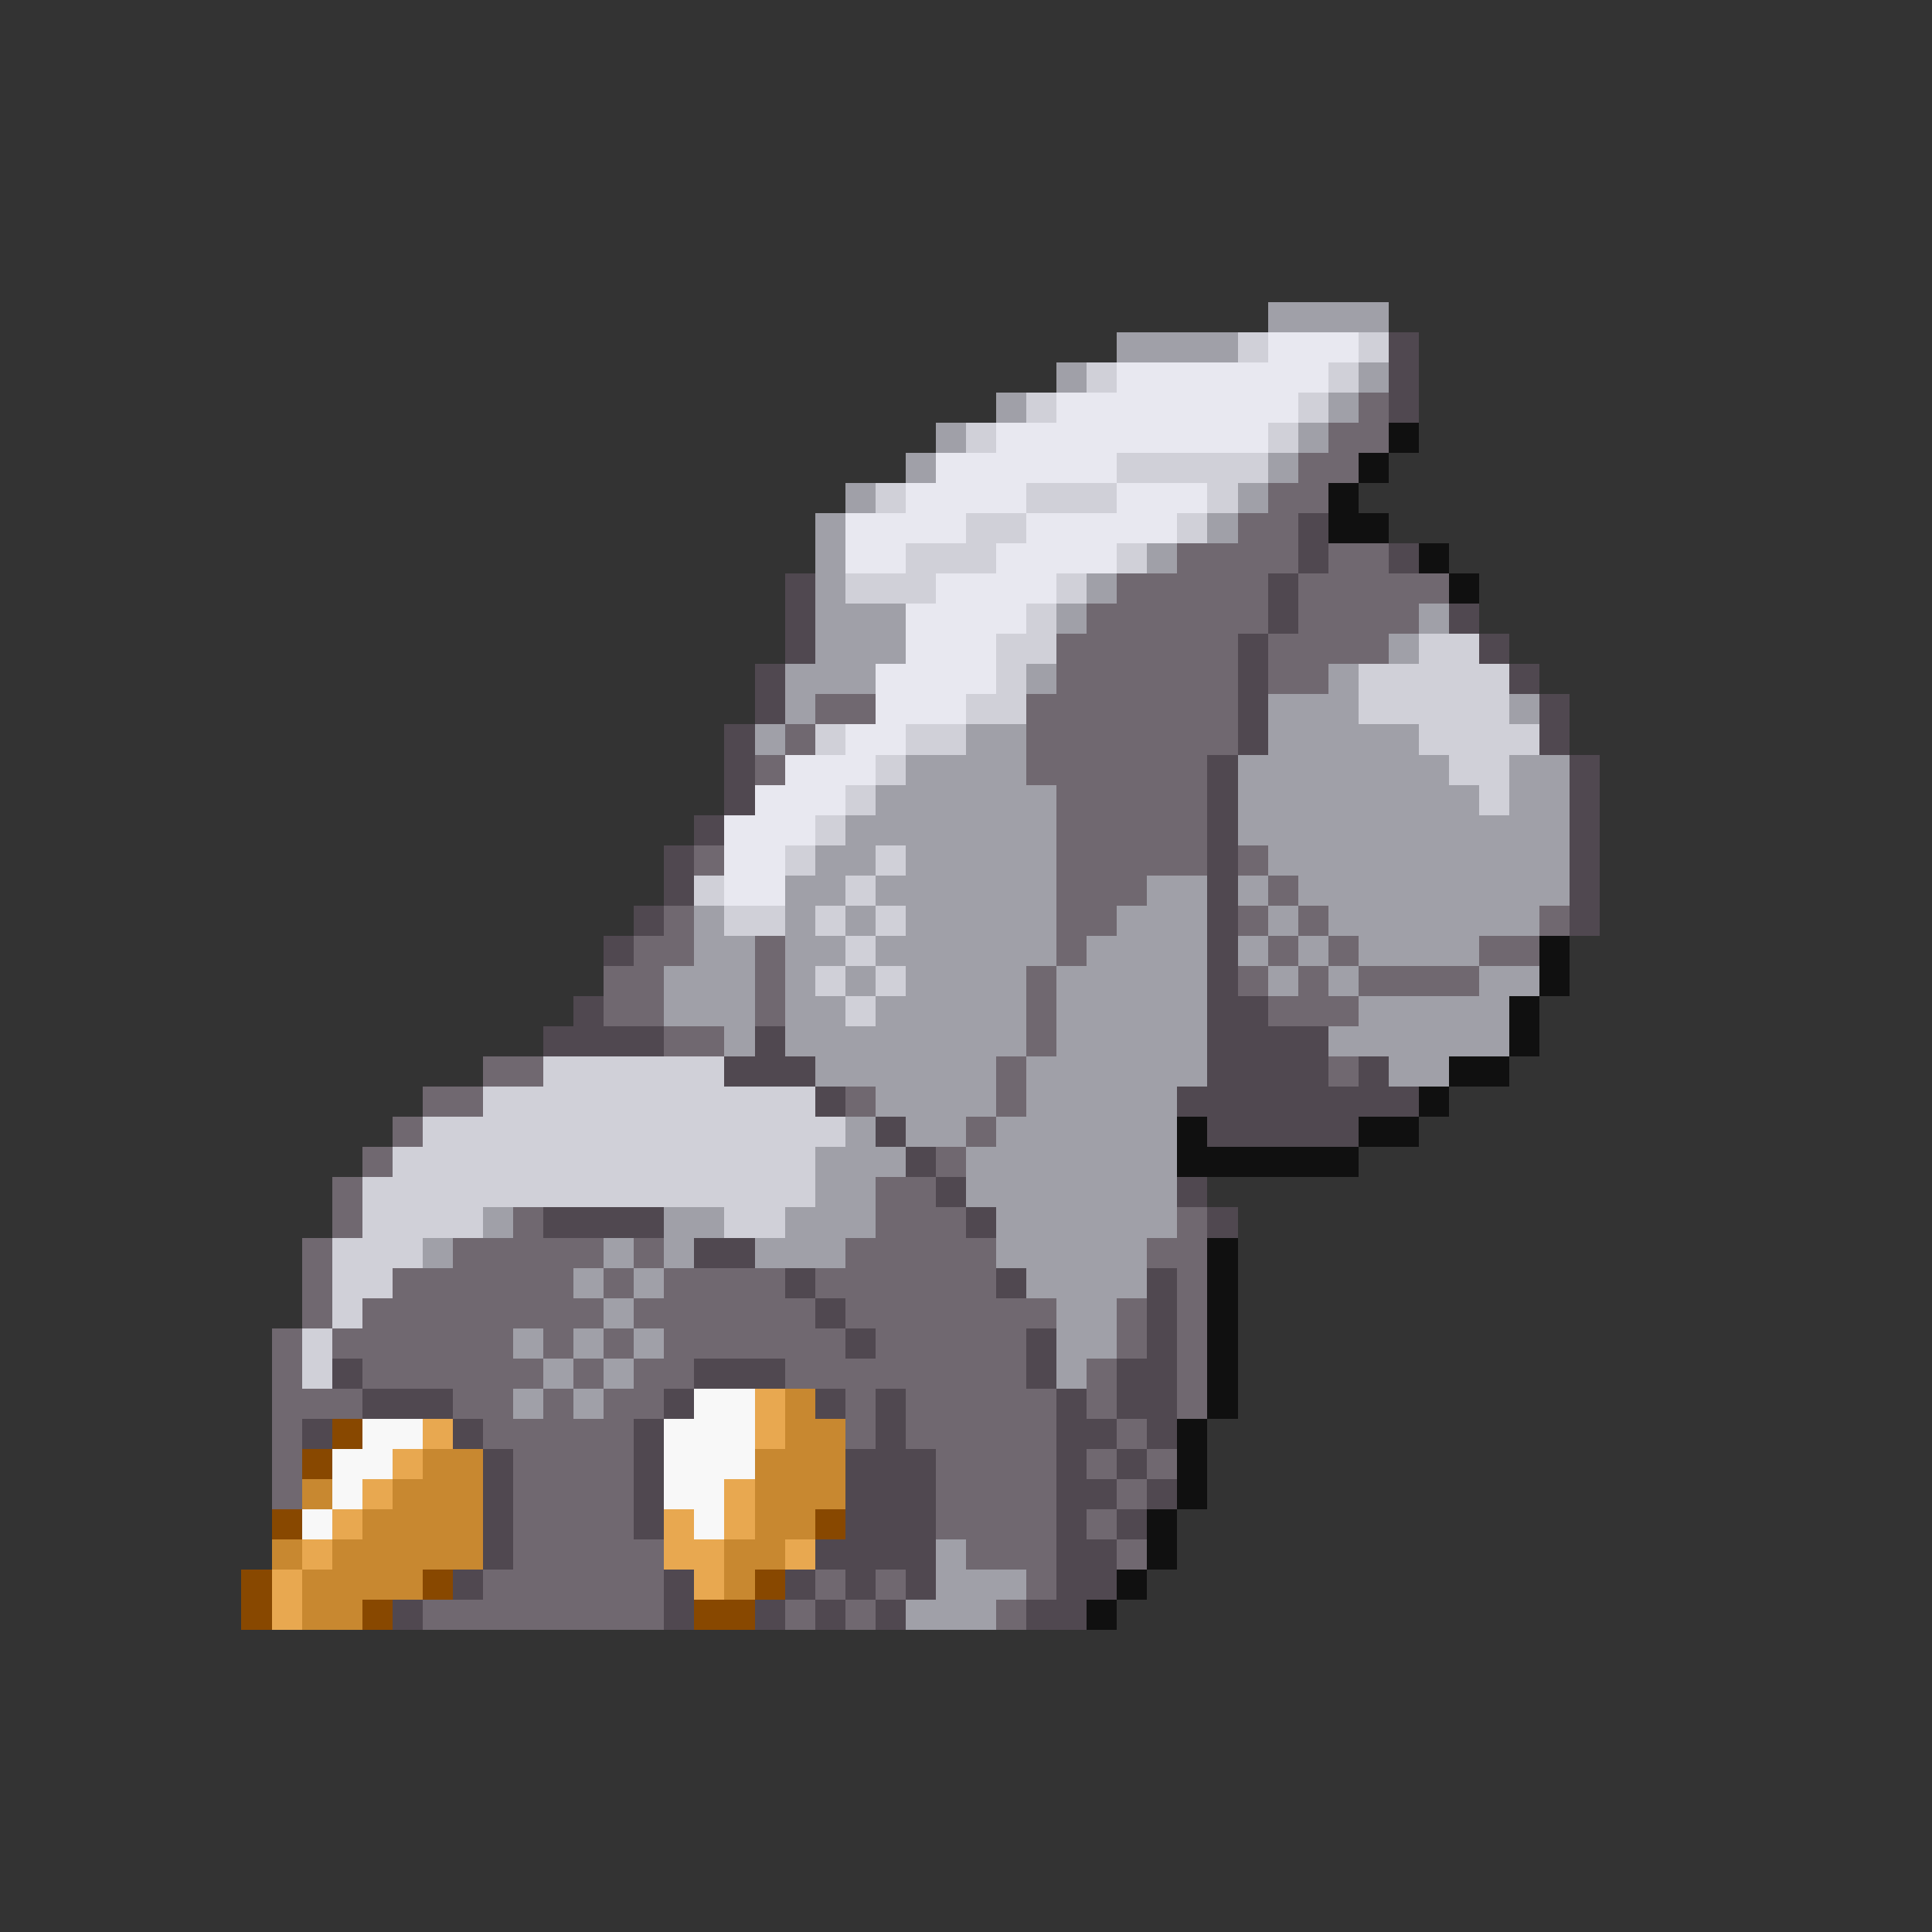 <svg xmlns="http://www.w3.org/2000/svg" viewBox="0 -0.5 64 64" shape-rendering="crispEdges">
<rect x="0" y="-0.5" width="64" height="64" fill="#333333" stroke="none"/>
<path stroke="#a0a0a8" d="M42 10h4M37 11h4M35 12h1M45 12h1M33 13h1M44 13h1M31 14h1M43 14h1M30 15h1M42 15h1M28 16h1M41 16h1M27 17h1M40 17h1M27 18h1M38 18h1M27 19h1M36 19h1M27 20h3M35 20h1M47 20h1M27 21h3M46 21h1M26 22h3M34 22h1M44 22h1M26 23h1M42 23h3M50 23h1M25 24h1M32 24h2M42 24h5M30 25h4M41 25h7M50 25h2M29 26h6M41 26h8M50 26h2M28 27h7M41 27h11M27 28h2M30 28h5M42 28h10M26 29h2M29 29h6M38 29h2M41 29h1M43 29h9M23 30h1M26 30h1M28 30h1M30 30h5M37 30h3M42 30h1M44 30h7M23 31h2M26 31h2M29 31h6M36 31h4M41 31h1M43 31h1M45 31h4M22 32h3M26 32h1M28 32h1M30 32h4M35 32h5M42 32h1M44 32h1M49 32h2M22 33h3M26 33h2M29 33h5M35 33h5M45 33h5M24 34h1M26 34h8M35 34h5M44 34h6M27 35h6M34 35h6M46 35h2M29 36h4M34 36h5M28 37h1M30 37h2M33 37h6M27 38h3M32 38h7M27 39h2M32 39h7M16 40h1M22 40h2M26 40h3M33 40h6M14 41h1M20 41h1M22 41h1M25 41h3M33 41h5M19 42h1M21 42h1M34 42h4M20 43h1M35 43h2M17 44h1M19 44h1M21 44h1M35 44h2M18 45h1M20 45h1M35 45h1M17 46h1M19 46h1M31 51h1M31 52h3M30 53h3" />
<path stroke="#d0d0d8" d="M41 11h1M45 11h1M36 12h1M44 12h1M34 13h1M43 13h1M32 14h1M42 14h1M37 15h5M29 16h1M34 16h3M40 16h1M32 17h2M39 17h1M30 18h3M37 18h1M28 19h3M35 19h1M34 20h1M33 21h2M47 21h2M33 22h1M45 22h5M32 23h2M45 23h5M27 24h1M30 24h2M47 24h4M29 25h1M48 25h2M28 26h1M49 26h1M27 27h1M26 28h1M29 28h1M23 29h1M28 29h1M24 30h2M27 30h1M29 30h1M28 31h1M27 32h1M29 32h1M28 33h1M18 35h6M16 36h11M14 37h14M13 38h14M12 39h15M12 40h4M24 40h2M11 41h3M11 42h2M11 43h1M10 44h1M10 45h1" />
<path stroke="#e8e8f0" d="M42 11h3M37 12h7M35 13h8M33 14h9M31 15h6M30 16h4M37 16h3M28 17h4M34 17h5M28 18h2M33 18h4M31 19h4M30 20h4M30 21h3M29 22h4M29 23h3M28 24h2M26 25h3M25 26h3M24 27h3M24 28h2M24 29h2" />
<path stroke="#504850" d="M46 11h1M46 12h1M46 13h1M43 17h1M43 18h1M46 18h1M26 19h1M42 19h1M26 20h1M42 20h1M48 20h1M26 21h1M41 21h1M49 21h1M25 22h1M41 22h1M50 22h1M25 23h1M41 23h1M51 23h1M24 24h1M41 24h1M51 24h1M24 25h1M40 25h1M52 25h1M24 26h1M40 26h1M52 26h1M23 27h1M40 27h1M52 27h1M22 28h1M40 28h1M52 28h1M22 29h1M40 29h1M52 29h1M21 30h1M40 30h1M52 30h1M20 31h1M40 31h1M40 32h1M19 33h1M40 33h2M18 34h4M25 34h1M40 34h4M24 35h3M40 35h4M45 35h1M27 36h1M39 36h8M29 37h1M40 37h5M30 38h1M31 39h1M39 39h1M18 40h4M32 40h1M40 40h1M23 41h2M26 42h1M33 42h1M38 42h1M27 43h1M38 43h1M28 44h1M34 44h1M38 44h1M11 45h1M23 45h3M34 45h1M37 45h2M12 46h3M22 46h1M27 46h1M29 46h1M35 46h1M37 46h2M10 47h1M15 47h1M21 47h1M29 47h1M35 47h2M38 47h1M16 48h1M21 48h1M28 48h3M35 48h1M37 48h1M16 49h1M21 49h1M28 49h3M35 49h2M38 49h1M16 50h1M21 50h1M28 50h3M35 50h1M37 50h1M16 51h1M27 51h4M35 51h2M15 52h1M22 52h1M26 52h1M28 52h1M30 52h1M35 52h2M13 53h1M22 53h1M25 53h1M27 53h1M29 53h1M34 53h2" />
<path stroke="#706870" d="M45 13h1M44 14h2M43 15h2M42 16h2M41 17h2M39 18h4M44 18h2M37 19h5M43 19h5M36 20h6M43 20h4M35 21h6M42 21h4M35 22h6M42 22h2M27 23h2M34 23h7M26 24h1M34 24h7M25 25h1M34 25h6M35 26h5M35 27h5M23 28h1M35 28h5M41 28h1M35 29h3M42 29h1M22 30h1M35 30h2M41 30h1M43 30h1M51 30h1M21 31h2M25 31h1M35 31h1M42 31h1M44 31h1M49 31h2M20 32h2M25 32h1M34 32h1M41 32h1M43 32h1M45 32h4M20 33h2M25 33h1M34 33h1M42 33h3M22 34h2M34 34h1M16 35h2M33 35h1M44 35h1M14 36h2M28 36h1M33 36h1M13 37h1M32 37h1M12 38h1M31 38h1M11 39h1M29 39h2M11 40h1M17 40h1M29 40h3M39 40h1M10 41h1M15 41h5M21 41h1M28 41h5M38 41h2M10 42h1M13 42h6M20 42h1M22 42h4M27 42h6M39 42h1M10 43h1M12 43h8M21 43h6M28 43h7M37 43h1M39 43h1M9 44h1M11 44h6M18 44h1M20 44h1M22 44h6M29 44h5M37 44h1M39 44h1M9 45h1M12 45h6M19 45h1M21 45h2M26 45h8M36 45h1M39 45h1M9 46h3M15 46h2M18 46h1M20 46h2M28 46h1M30 46h5M36 46h1M39 46h1M9 47h1M16 47h5M28 47h1M30 47h5M37 47h1M9 48h1M17 48h4M31 48h4M36 48h1M38 48h1M9 49h1M17 49h4M31 49h4M37 49h1M17 50h4M31 50h4M36 50h1M17 51h5M32 51h3M37 51h1M16 52h6M27 52h1M29 52h1M34 52h1M14 53h8M26 53h1M28 53h1M33 53h1" />
<path stroke="#101010" d="M46 14h1M45 15h1M44 16h1M44 17h2M47 18h1M48 19h1M51 31h1M51 32h1M50 33h1M50 34h1M48 35h2M47 36h1M39 37h1M45 37h2M39 38h6M40 41h1M40 42h1M40 43h1M40 44h1M40 45h1M40 46h1M39 47h1M39 48h1M39 49h1M38 50h1M38 51h1M37 52h1M36 53h1" />
<path stroke="#f8f8f8" d="M23 46h2M12 47h2M22 47h3M11 48h2M22 48h3M11 49h1M22 49h2M10 50h1M23 50h1" />
<path stroke="#e8a850" d="M25 46h1M14 47h1M25 47h1M13 48h1M12 49h1M24 49h1M11 50h1M22 50h1M24 50h1M10 51h1M22 51h2M26 51h1M9 52h1M23 52h1M9 53h1" />
<path stroke="#c88830" d="M26 46h1M26 47h2M14 48h2M25 48h3M10 49h1M13 49h3M25 49h3M12 50h4M25 50h2M9 51h1M11 51h5M24 51h2M10 52h4M24 52h1M10 53h2" />
<path stroke="#884800" d="M11 47h1M10 48h1M9 50h1M27 50h1M8 52h1M14 52h1M25 52h1M8 53h1M12 53h1M23 53h2" />
</svg>